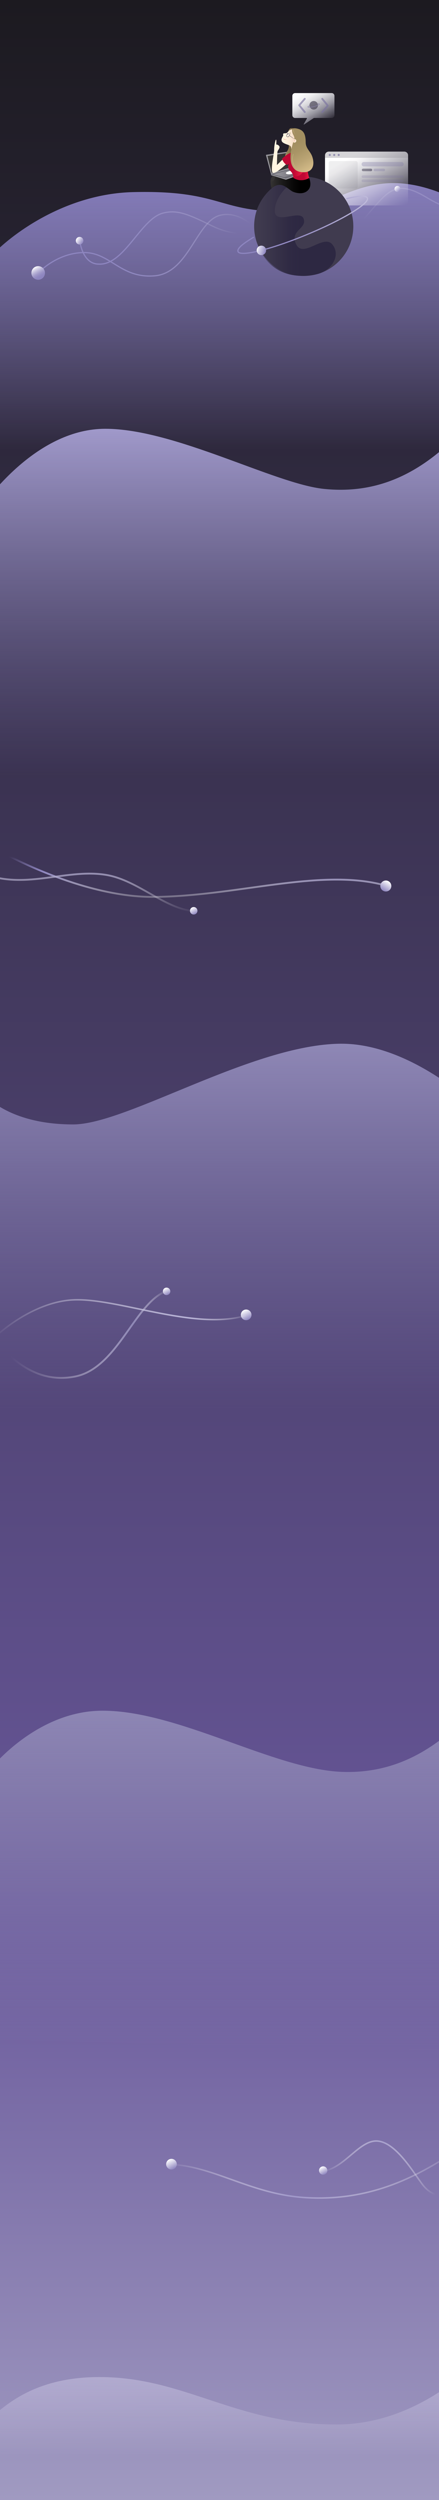 <svg width="1440" height="8192" viewBox="0 0 1440 8192" fill="none" xmlns="http://www.w3.org/2000/svg">
<rect width="1440" height="8192" fill="#010101"/>
<rect width="1440" height="8192" fill="url(#paint0_linear)"/>
<path d="M436 629.5C210.4 635.1 31 772.833 -30.5 841V1473H1480C1480 1215.5 1525 842.6 1525 669C1207.5 500 1122.5 694.5 919 693C715.5 691.5 718 622.5 436 629.5Z" fill="url(#paint1_linear)"/>
<path d="M345.5 1405C128 1405 -40.833 1622 -94.5 1712L-195.5 2543.5H1554C1585.33 2120.33 1619.9 1303 1507.5 1419C1367 1564 1224 1618.5 1062.5 1602C901 1585.5 572.835 1405 345.5 1405Z" fill="url(#paint2_linear)"/>
<path d="M240 3684.51C64.5 3684.51 -26.5 3618.5 -61 3576.01L-104.5 4618.51H1673.5V3739.51C1584.83 3628.68 1348.2 3418.01 1117 3420.01C828 3422.51 415.5 3684.51 240 3684.51Z" fill="url(#paint3_linear)"/>
<path d="M336.5 5605.5C137.3 5605.5 -16.833 5765.17 -69 5845V6682.5L1553 6721.5C1579.17 6324.67 1615.8 5545.9 1553 5605.5C1474.5 5680 1344 5814.5 1121.5 5806C899 5797.5 585.5 5605.5 336.5 5605.5Z" fill="url(#paint4_linear)"/>
<path d="M326 7789C99.5 7789 2.5 7894.5 -53 7944.5V8339L1576.5 8391L1644 7648.5C1574.83 7747.17 1370.1 7944.5 1104.5 7944.5C772.5 7944.5 607.5 7789 326 7789Z" fill="url(#paint5_linear)"/>
<path d="M-54.5 2757.5C42 2818.67 289 2940.6 505 2939C775 2937 1042 2846 1252.5 2898.5" stroke="url(#paint6_linear)" stroke-width="6"/>
<path d="M-91 2845.5C61 2930 206.5 2843 349 2867C452.481 2884.43 542 2979 636 2985.5" stroke="url(#paint7_linear)" stroke-width="6"/>
<circle cx="1265.6" cy="2903.23" r="18.012" transform="rotate(30 1265.6 2903.23)" fill="#8E85BF"/>
<circle cx="1265.6" cy="2903.23" r="18.012" transform="rotate(30 1265.6 2903.23)" fill="url(#paint8_linear)"/>
<circle cx="635.432" cy="2984.43" r="12.23" transform="rotate(-26.813 635.432 2984.43)" fill="#8E85BF"/>
<circle cx="635.432" cy="2984.43" r="12.23" transform="rotate(-26.813 635.432 2984.43)" fill="url(#paint9_linear)"/>
<path d="M-0.5 4415.5C36.833 4444 115 4536.5 246.5 4510.5C396.477 4480.85 451 4235 569.5 4225.5" stroke="url(#paint10_linear)" stroke-width="6"/>
<circle cx="546.432" cy="4231.43" r="12.23" transform="rotate(-26.813 546.432 4231.43)" fill="#8E85BF"/>
<circle cx="546.432" cy="4231.43" r="12.23" transform="rotate(-26.813 546.432 4231.43)" fill="url(#paint11_linear)"/>
<circle cx="807.469" cy="4308.47" r="17.468" transform="rotate(-26.813 807.469 4308.47)" fill="#8E85BF"/>
<circle cx="807.469" cy="4308.47" r="17.468" transform="rotate(-26.813 807.469 4308.47)" fill="url(#paint12_linear)"/>
<path d="M1504.5 7043C1401.5 7108.5 1241.03 7216.04 1001 7201C817.5 7189.5 694.5 7092 546 7092" stroke="url(#paint13_linear)" stroke-width="5"/>
<circle cx="562.469" cy="7091.47" r="17.468" transform="rotate(-26.813 562.469 7091.47)" fill="#8E85BF"/>
<circle cx="562.469" cy="7091.47" r="17.468" transform="rotate(-26.813 562.469 7091.47)" fill="url(#paint14_linear)"/>
<path d="M1458.5 7199.5C1445 7192.5 1416 7196.5 1387 7159.5C1358 7122.5 1297.5 7015.5 1234 7015.5C1170.5 7015.5 1117 7127 1035.5 7113.5" stroke="url(#paint15_linear)" stroke-width="5"/>
<circle cx="1060.09" cy="7112.26" r="13.647" transform="rotate(-26.813 1060.09 7112.26)" fill="#8E85BF"/>
<circle cx="1060.09" cy="7112.26" r="13.647" transform="rotate(-26.813 1060.09 7112.26)" fill="url(#paint16_linear)"/>
<path d="M-27.5 4392C12.333 4350.67 121.1 4266.3 237.5 4259.5C383 4251 637.5 4361.5 807 4310.5" stroke="url(#paint17_linear)" stroke-width="5"/>
<g clip-path="url(#clip0)">
<path d="M848.738 759.632C848.738 759.632 792.883 688.643 722.687 705.257C644.309 723.805 619.28 894.813 506.815 903.875C394.351 912.938 361.895 826.089 273.584 827.6C185.272 829.11 125.644 894.057 125.644 894.057" stroke="url(#paint18_linear)" stroke-width="4" stroke-miterlimit="10"/>
<path d="M125.266 916.714C137.564 916.714 147.533 906.739 147.533 894.435C147.533 882.131 137.564 872.157 125.266 872.157C112.969 872.157 103 882.131 103 894.435C103 906.739 112.969 916.714 125.266 916.714Z" fill="url(#paint19_linear)"/>
<path d="M841.945 759.632C841.945 759.632 777.787 780.022 698.534 741.507C619.28 702.991 582.295 685.622 533.988 698.46C460.947 717.877 407.182 870.646 323.4 865.36C290.944 865.36 269.055 835.907 261.507 789.085" stroke="url(#paint20_linear)" stroke-width="4" stroke-miterlimit="10"/>
<path d="M250.809 781.735C246.96 787.44 248.462 795.186 254.162 799.036C259.862 802.887 267.603 801.383 271.451 795.678C275.299 789.974 273.798 782.228 268.098 778.377C262.397 774.527 254.657 776.03 250.809 781.735Z" fill="url(#paint21_linear)"/>
<path d="M1065.74 759.254C1065.74 759.254 1149.52 767.561 1197.08 713.187C1244.63 658.812 1268.78 626.339 1303.5 618.787C1338.22 611.235 1378.52 634.646 1400.12 647.484C1465.41 686.377 1539.38 716.585 1617.88 628.982" stroke="url(#paint22_linear)" stroke-width="4" stroke-miterlimit="10"/>
<path d="M1326.35 496.821H1078.37C1071.6 496.821 1066.12 502.309 1066.12 509.078V660.972C1066.12 667.741 1071.6 673.229 1078.37 673.229H1326.35C1333.12 673.229 1338.6 667.741 1338.6 660.972V509.078C1338.6 502.309 1333.12 496.821 1326.35 496.821Z" fill="url(#paint23_linear)"/>
<g opacity="0.3">
<path opacity="0.3" d="M1167.25 527.785H1084.24C1080.9 527.785 1078.2 530.493 1078.2 533.834V611.605C1078.2 614.945 1080.9 617.654 1084.24 617.654H1167.25C1170.59 617.654 1173.3 614.945 1173.3 611.605V533.834C1173.3 530.493 1170.59 527.785 1167.25 527.785Z" fill="#55535E"/>
</g>
<path opacity="0.4" d="M1078.37 496.821H1326.35C1329.6 496.821 1332.72 498.113 1335.01 500.411C1337.31 502.71 1338.6 505.827 1338.6 509.078V516.177C1338.6 516.452 1338.49 516.715 1338.3 516.909C1338.1 517.103 1337.84 517.212 1337.57 517.212H1067.15C1066.88 517.212 1066.62 517.103 1066.42 516.909C1066.23 516.715 1066.12 516.452 1066.12 516.177V509.078C1066.12 505.827 1067.41 502.71 1069.71 500.411C1072 498.113 1075.12 496.821 1078.37 496.821Z" fill="#96959B"/>
<path opacity="0.7" d="M1081.59 511.17C1083.47 511.17 1084.99 509.649 1084.99 507.772C1084.99 505.895 1083.47 504.373 1081.59 504.373C1079.72 504.373 1078.2 505.895 1078.2 507.772C1078.2 509.649 1079.72 511.17 1081.59 511.17Z" fill="#7972A0"/>
<path opacity="0.7" d="M1096.31 511.17C1098.19 511.17 1099.71 509.649 1099.71 507.772C1099.71 505.895 1098.19 504.373 1096.31 504.373C1094.43 504.373 1092.91 505.895 1092.91 507.772C1092.91 509.649 1094.43 511.17 1096.31 511.17Z" fill="#7972A0"/>
<path opacity="0.7" d="M1111.03 511.17C1112.91 511.17 1114.43 509.649 1114.43 507.772C1114.43 505.895 1112.91 504.373 1111.03 504.373C1109.15 504.373 1107.63 505.895 1107.63 507.772C1107.63 509.649 1109.15 511.17 1111.03 511.17Z" fill="#7972A0"/>
<path opacity="0.3" d="M1317.09 530.805H1193.3C1189.34 530.805 1186.13 534.018 1186.13 537.98C1186.13 541.942 1189.34 545.154 1193.3 545.154H1317.09C1321.05 545.154 1324.26 541.942 1324.26 537.98C1324.26 534.018 1321.05 530.805 1317.09 530.805Z" fill="#7972A0"/>
<path opacity="0.5" d="M1216.7 552.706H1191.04C1188.75 552.706 1186.89 554.566 1186.89 556.86C1186.89 559.154 1188.75 561.014 1191.04 561.014H1216.7C1218.99 561.014 1220.85 559.154 1220.85 556.86C1220.85 554.566 1218.99 552.706 1216.7 552.706Z" fill="url(#paint24_linear)"/>
<path opacity="0.3" d="M1258.97 552.706H1229.53C1227.24 552.706 1225.38 554.566 1225.38 556.86C1225.38 559.154 1227.24 561.014 1229.53 561.014H1258.97C1261.26 561.014 1263.12 559.154 1263.12 556.86C1263.12 554.566 1261.26 552.706 1258.97 552.706Z" fill="#7972A0"/>
<path opacity="0.2" d="M1320.11 574.607H1190.28C1187.99 574.607 1186.13 576.467 1186.13 578.761C1186.13 581.055 1187.99 582.914 1190.28 582.914H1320.11C1322.4 582.914 1324.26 581.055 1324.26 578.761C1324.26 576.467 1322.4 574.607 1320.11 574.607Z" fill="#7972A0"/>
<path opacity="0.2" d="M1320.11 588.201H1190.28C1187.99 588.201 1186.13 590.06 1186.13 592.354C1186.13 594.648 1187.99 596.508 1190.28 596.508H1320.11C1322.4 596.508 1324.26 594.648 1324.26 592.354C1324.26 590.06 1322.4 588.201 1320.11 588.201Z" fill="#7972A0"/>
<path d="M996.301 904.253C1086.13 904.253 1158.96 831.389 1158.96 741.507C1158.96 651.625 1086.13 578.761 996.301 578.761C906.467 578.761 833.643 651.625 833.643 741.507C833.643 831.389 906.467 904.253 996.301 904.253Z" fill="url(#paint25_linear)"/>
<path d="M968.751 590.466C968.751 590.466 906.858 628.227 901.574 685.622C896.291 743.017 983.847 683.356 995.924 716.585C1008 749.814 948.372 755.1 971.77 801.168C995.169 847.235 1061.59 765.673 1090.27 801.168C1118.96 836.662 1088.27 886.166 1040.96 898.038C993.652 909.909 878.727 917.076 839.56 785.158C801.941 658.435 924.973 576.873 968.751 590.466Z" fill="url(#paint26_linear)"/>
<path d="M1137.83 650.883C1179.2 640.597 1201.23 640.136 1204.94 649.093C1212.27 666.84 1123.27 720.497 1006.16 768.928C889.044 817.359 788.158 842.228 780.807 824.481C777.033 815.335 793.314 800.314 831.378 777.757" stroke="url(#paint27_linear)" stroke-width="4" stroke-miterlimit="10" stroke-linecap="round"/>
<path d="M842.755 815.49C840.03 823.595 844.387 832.375 852.486 835.101C860.584 837.827 869.358 833.466 872.083 825.361C874.807 817.256 870.45 808.476 862.352 805.75C854.253 803.024 845.479 807.385 842.755 815.49Z" fill="url(#paint28_linear)"/>
<path d="M1296.87 612.298C1293.08 616.174 1293.15 622.391 1297.02 626.182C1300.89 629.974 1307.1 629.906 1310.89 626.03C1314.68 622.154 1314.62 615.937 1310.74 612.145C1306.87 608.354 1300.66 608.422 1296.87 612.298Z" fill="url(#paint29_linear)"/>
<path d="M891.008 617.48C891.008 617.48 881.95 590.466 892.517 578.383C903.084 566.3 958.939 565.545 958.939 565.545L1013.28 581.404C1013.28 581.404 1024.61 604.815 1012.53 620.674C1000.45 636.534 978.843 635.023 962.713 628.982C944.598 622.185 924.219 588.201 891.008 617.48Z" fill="url(#paint30_linear)"/>
<path d="M888.087 588.087C888.087 588.087 885.347 599.906 894.404 593.865C903.462 587.823 903.462 573.58 897.046 575.038C890.63 576.495 888.087 588.087 888.087 588.087Z" fill="#353333"/>
<path d="M963.089 420.825C963.089 420.825 956.674 418.28 951.39 421.301C948.114 423.174 945.352 431.119 945.352 431.119L962.334 423.189L963.089 420.825Z" fill="url(#paint31_linear)"/>
<path d="M888.743 570.174L872.447 508.686C872.398 508.521 872.386 508.349 872.411 508.179C872.436 508.01 872.497 507.848 872.59 507.704C872.683 507.561 872.806 507.439 872.951 507.348C873.096 507.257 873.258 507.198 873.428 507.175L955.338 495.349C955.608 495.306 955.883 495.357 956.119 495.495C956.354 495.633 956.535 495.848 956.629 496.104L975.831 552.11C975.886 552.27 975.906 552.441 975.89 552.61C975.874 552.778 975.822 552.942 975.738 553.089C975.653 553.236 975.539 553.364 975.401 553.463C975.264 553.563 975.107 553.632 974.94 553.665L890.132 570.967C889.843 571.029 889.542 570.982 889.286 570.836C889.03 570.69 888.836 570.454 888.743 570.174Z" fill="#96959B"/>
<path d="M877.655 512.122L890.788 565.401C890.816 565.518 890.868 565.628 890.939 565.724C891.011 565.821 891.101 565.902 891.205 565.963C891.308 566.023 891.423 566.062 891.542 566.077C891.661 566.093 891.782 566.083 891.898 566.051L949.881 549.685L966.91 545.426C967.04 545.394 967.161 545.333 967.264 545.247C967.368 545.162 967.45 545.054 967.506 544.932C967.562 544.81 967.59 544.677 967.587 544.543C967.584 544.409 967.551 544.277 967.491 544.157L946.311 502.508C946.247 502.384 946.156 502.276 946.043 502.193C945.93 502.111 945.8 502.055 945.662 502.032L941.722 501.375C941.627 501.36 941.53 501.36 941.435 501.375L878.387 511.019C878.264 511.038 878.147 511.083 878.042 511.15C877.937 511.218 877.848 511.306 877.779 511.409C877.71 511.513 877.664 511.63 877.642 511.752C877.621 511.875 877.625 512.001 877.655 512.122Z" fill="url(#paint32_linear)"/>
<path d="M947.428 475.623C947.428 475.623 949.126 484.738 941.578 496.066C934.03 507.394 927.992 524.009 956.674 527.785C985.356 531.561 954.409 473.41 954.409 473.41L947.428 475.623Z" fill="url(#paint33_linear)"/>
<path d="M962.184 423.114C962.184 423.114 951.911 423.114 945.058 431.345C938.204 439.577 932.724 435.454 929.962 437.515C927.199 439.577 929.962 441.631 928.596 445.067C927.23 448.503 916.942 460.843 929.962 468.38C942.982 475.917 954.636 474.55 955.315 484.836C955.995 495.122 958.742 499.238 953.262 505.408C947.783 511.578 972.449 504.721 972.449 504.721L979.318 449.168L976.578 427.917L962.184 423.114Z" fill="url(#paint34_linear)"/>
<path d="M888.908 571.722L888.81 572.991C888.79 573.235 888.855 573.479 888.992 573.682C889.129 573.885 889.331 574.036 889.565 574.109L937.464 588.85C937.682 588.922 937.918 588.922 938.136 588.85L962.75 580.165C962.967 580.096 963.156 579.96 963.291 579.777C963.427 579.594 963.501 579.373 963.505 579.146V575.649C963.505 575.373 963.4 575.107 963.21 574.906C963.021 574.705 962.761 574.585 962.486 574.569L890.078 570.74C889.793 570.717 889.511 570.807 889.292 570.991C889.073 571.175 888.935 571.437 888.908 571.722Z" fill="#96959B"/>
<path d="M889.625 571.722L936.784 585.104C936.954 585.157 937.136 585.157 937.305 585.104L973.875 573.399C973.993 573.362 974.101 573.301 974.194 573.22C974.287 573.139 974.362 573.04 974.416 572.929C974.469 572.818 974.498 572.697 974.503 572.574C974.507 572.45 974.486 572.328 974.441 572.213L966.025 550.44C965.945 550.233 965.791 550.063 965.594 549.963C965.396 549.862 965.168 549.839 964.953 549.897L889.64 569.985C889.448 570.034 889.278 570.146 889.156 570.302C889.034 570.458 888.967 570.65 888.965 570.848C888.963 571.046 889.027 571.239 889.146 571.397C889.266 571.555 889.434 571.67 889.625 571.722Z" fill="#6E6D75"/>
<path d="M898.163 570.536L951.391 556.482L973.907 566.338C974.031 566.393 974.136 566.485 974.206 566.601C974.277 566.717 974.311 566.852 974.304 566.988C974.297 567.124 974.248 567.254 974.165 567.362C974.082 567.47 973.968 567.55 973.839 567.591L933.246 580.43C932.771 580.569 932.265 580.569 931.789 580.43L898.163 571.126C898.101 571.105 898.047 571.066 898.008 571.013C897.97 570.96 897.949 570.896 897.949 570.831C897.949 570.766 897.97 570.702 898.008 570.649C898.047 570.596 898.101 570.557 898.163 570.536Z" fill="url(#paint35_linear)"/>
<path d="M927.237 522.498L908.367 540.623C908.367 540.623 909.121 499.087 910.631 495.311C912.141 491.535 919.689 483.983 915.915 478.696C914.775 477.141 913.303 475.859 911.605 474.944C909.908 474.03 908.028 473.505 906.102 473.41C906.102 473.41 907.612 457.551 905.347 457.551C903.083 457.551 898.554 482.472 899.309 490.78C900.064 499.087 884.968 562.524 895.535 566.3C906.102 570.076 944.597 532.316 944.597 532.316L927.237 522.498Z" fill="url(#paint36_linear)"/>
<path d="M955.92 558.748C955.92 558.748 935.54 563.279 937.805 567.81C940.069 572.341 957.633 572.87 962.434 566.564C967.234 560.258 955.92 558.748 955.92 558.748Z" fill="white"/>
<path d="M962.033 582.378C962.033 582.378 984.677 600.095 1014.06 583.201C1010.26 571.299 1002.72 524.764 998.188 508.905C997.433 504.373 979.318 496.821 955.165 500.597C942.333 502.863 924.973 520.233 924.973 520.233C924.973 520.233 929.501 535.337 941.578 540.623C943.715 539.286 945.735 537.77 947.617 536.092C947.617 536.092 944.152 544.482 945.352 549.686C947.617 559.503 962.856 563.725 962.033 582.378Z" fill="url(#paint37_linear)"/>
<path opacity="0.3" d="M949.325 451.322C950.159 449.878 949.225 447.777 947.239 446.63C945.254 445.483 942.968 445.724 942.135 447.169C941.301 448.614 942.235 450.715 944.22 451.862C946.206 453.009 948.491 452.767 949.325 451.322Z" fill="#F2CEB6"/>
<path opacity="0.17" d="M947.734 437.817L949.302 439.071C949.625 439.329 949.894 439.649 950.093 440.011C950.293 440.373 950.419 440.771 950.465 441.182C950.511 441.593 950.475 442.009 950.36 442.406C950.245 442.804 950.053 443.174 949.795 443.497L947.033 446.954C946.346 447.814 945.345 448.366 944.251 448.489C943.156 448.611 942.058 448.293 941.198 447.605C940.338 446.917 939.787 445.915 939.665 444.821C939.543 443.726 939.861 442.627 940.548 441.767L943.31 438.31C943.831 437.658 944.59 437.239 945.42 437.147C946.249 437.054 947.082 437.295 947.734 437.817Z" fill="white"/>
<path d="M947.734 437.817L949.302 439.071C949.625 439.329 949.894 439.649 950.093 440.011C950.293 440.373 950.419 440.771 950.465 441.182C950.511 441.593 950.475 442.009 950.36 442.406C950.245 442.804 950.053 443.174 949.795 443.497L947.033 446.954C946.346 447.814 945.345 448.366 944.251 448.489C943.156 448.611 942.058 448.293 941.198 447.605C940.338 446.917 939.787 445.915 939.665 444.821C939.543 443.726 939.861 442.627 940.548 441.767L943.31 438.31C943.831 437.658 944.59 437.239 945.42 437.147C946.249 437.054 947.082 437.295 947.734 437.817Z" stroke="#403B4F" stroke-miterlimit="10" stroke-linecap="round"/>
<path d="M942.711 439.048C942.711 439.048 943.118 437.228 941.201 435.272" stroke="#403B4F" stroke-miterlimit="10" stroke-linecap="round"/>
<path d="M949.504 444.335L967.996 457.551" stroke="url(#paint38_linear)" stroke-miterlimit="10" stroke-linecap="round"/>
<path d="M995.923 556.482C995.923 556.482 990.186 583.05 961.73 576.563C962.183 582.469 961.957 582.159 961.957 582.159C961.957 582.159 981.785 599.431 1012.63 583.994C1013.94 582.59 1014.04 582.914 1014.04 582.914L1007 550.939L995.923 556.482Z" fill="url(#paint39_linear)"/>
<path d="M958.184 423.567C957.474 429.857 958.797 436.209 961.958 441.692C969.793 455.127 963.739 457.415 958.939 475.676C955.165 490.025 952.9 501.353 952.9 514.191C952.9 527.029 954.41 568.566 1002.72 564.034C1027.63 560.258 1032.15 537.602 1024.61 514.191C1018.52 495.311 1002.72 487.004 1002.72 466.613C1002.72 440.181 995.924 430.364 985.357 425.077C974.789 419.791 959.694 418.28 958.184 423.567Z" fill="url(#paint40_linear)"/>
<path d="M928.369 453.397C929.325 454.219 930.412 454.875 931.585 455.338C932.73 455.794 933.918 456.13 935.132 456.343C936.34 456.599 937.585 456.713 938.838 456.856C939.472 456.856 940.114 456.947 940.755 457C941.397 457.052 942.046 457.075 942.71 457.173C942.087 457.396 941.452 457.585 940.808 457.74C940.159 457.86 939.502 457.959 938.838 458.034C937.501 458.145 936.156 458.073 934.838 457.823C933.5 457.583 932.22 457.094 931.064 456.38C929.869 455.701 928.924 454.655 928.369 453.397Z" fill="url(#paint41_linear)"/>
<path d="M945.195 441.64C945.664 441.054 945.721 440.321 945.324 440.003C944.927 439.685 944.225 439.903 943.757 440.489C943.288 441.076 943.23 441.809 943.627 442.126C944.025 442.444 944.727 442.226 945.195 441.64Z" fill="#403B4F"/>
<path d="M965.255 456.154C965.255 456.154 971.769 455.285 971.769 461.327C971.769 467.368 963.467 469.634 962.297 465.103C961.127 460.572 965.255 456.154 965.255 456.154Z" fill="url(#paint42_linear)"/>
<path d="M963.467 425.077C963.467 425.077 961.958 428.098 964.977 434.895C967.996 441.692 970.26 446.223 969.506 451.509" stroke="url(#paint43_linear)" stroke-miterlimit="10" stroke-linecap="round"/>
<path d="M961.957 505.128C961.957 505.128 952.145 532.316 971.769 551.196" stroke="url(#paint44_linear)" stroke-miterlimit="10" stroke-linecap="round"/>
<path d="M963.649 461.946C963.008 464.506 967.129 467.353 968.744 462.513C969.703 458.895 964.781 457.392 963.649 461.946Z" fill="url(#paint45_linear)"/>
<path d="M950.637 433.384C950.637 433.384 952.146 434.139 952.901 438.671" stroke="#A38F61" stroke-miterlimit="10" stroke-linecap="round"/>
<path d="M1088.01 305H967.997C965.595 305 963.291 305.955 961.592 307.654C959.894 309.354 958.939 311.659 958.939 314.062V377.499C958.939 379.903 959.894 382.208 961.592 383.907C963.291 385.607 965.595 386.562 967.997 386.562H1005.43C1005.68 386.561 1005.92 386.626 1006.14 386.751C1006.36 386.876 1006.54 387.056 1006.66 387.273C1006.79 387.49 1006.85 387.736 1006.85 387.987C1006.85 388.237 1006.78 388.483 1006.66 388.699L996.264 406.763C996.169 406.934 996.134 407.131 996.164 407.324C996.194 407.517 996.288 407.694 996.43 407.828C996.572 407.961 996.755 408.043 996.949 408.061C997.143 408.079 997.338 408.032 997.502 407.926L1029.33 386.781C1029.56 386.634 1029.82 386.553 1030.09 386.547H1088.01C1090.41 386.547 1092.72 385.592 1094.41 383.892C1096.11 382.193 1097.07 379.888 1097.07 377.484V314.062C1097.07 311.659 1096.11 309.354 1094.41 307.654C1092.72 305.955 1090.41 305 1088.01 305V305Z" fill="url(#paint46_linear)"/>
<g opacity="0.8">
<path opacity="0.8" d="M999.697 323.88L981.582 344.928L999.697 367.146" stroke="#7972A0" stroke-width="6" stroke-linecap="round" stroke-linejoin="round"/>
<path opacity="0.8" d="M1057.06 367.146L1075.18 346.098L1057.06 323.88" stroke="#7972A0" stroke-width="6" stroke-linecap="round" stroke-linejoin="round"/>
<path opacity="0.8" d="M1029.01 358.959C1036.73 358.959 1042.98 352.704 1042.98 344.988C1042.98 337.272 1036.73 331.017 1029.01 331.017C1021.3 331.017 1015.05 337.272 1015.05 344.988C1015.05 352.704 1021.3 358.959 1029.01 358.959Z" fill="url(#paint47_linear)"/>
<path opacity="0.8" d="M1043.72 339.792C1046.13 339.792 1047.64 340.155 1047.83 340.902C1048.31 342.805 1040.17 346.476 1029.65 349.111C1019.14 351.747 1010.23 352.344 1009.76 350.441C1009.54 349.572 1011.14 348.318 1013.95 346.974" stroke="#7972A0" stroke-width="2" stroke-miterlimit="10" stroke-linecap="round"/>
</g>
</g>
<defs>
<linearGradient id="paint0_linear" x1="720" y1="0" x2="720" y2="8192" gradientUnits="userSpaceOnUse">
<stop stop-color="#1C1A20"/>
<stop offset="0.767" stop-color="#68579A"/>
<stop offset="1" stop-color="#A09AC1"/>
</linearGradient>
<linearGradient id="paint1_linear" x1="724.75" y1="483.5" x2="724.75" y2="1473" gradientUnits="userSpaceOnUse">
<stop stop-color="#8D84C6"/>
<stop offset="1" stop-color="#B6AAFF" stop-opacity="0"/>
</linearGradient>
<linearGradient id="paint2_linear" x1="694.622" y1="1401.63" x2="694.622" y2="2543.5" gradientUnits="userSpaceOnUse">
<stop stop-color="#A099CA"/>
<stop offset="1" stop-color="#8279B5" stop-opacity="0"/>
</linearGradient>
<linearGradient id="paint3_linear" x1="784.5" y1="3409.5" x2="784.5" y2="4618.51" gradientUnits="userSpaceOnUse">
<stop stop-color="#8F88B6"/>
<stop offset="1" stop-color="#8279B5" stop-opacity="0"/>
</linearGradient>
<linearGradient id="paint4_linear" x1="759.338" y1="5602.27" x2="759.338" y2="6721.5" gradientUnits="userSpaceOnUse">
<stop stop-color="#8D86B4"/>
<stop offset="1" stop-color="#8C84B3" stop-opacity="0"/>
</linearGradient>
<linearGradient id="paint5_linear" x1="796" y1="7437.5" x2="795.5" y2="8302.5" gradientUnits="userSpaceOnUse">
<stop stop-color="#C4BFE1"/>
<stop offset="0.704" stop-color="#E7E4F7" stop-opacity="0"/>
</linearGradient>
<linearGradient id="paint6_linear" x1="599" y1="2757.5" x2="599" y2="2939.02" gradientUnits="userSpaceOnUse">
<stop offset="0.272" stop-color="#8E85BF" stop-opacity="0"/>
<stop offset="0.532" stop-color="#8E85BF"/>
<stop offset="1" stop-color="white" stop-opacity="0.29"/>
</linearGradient>
<linearGradient id="paint7_linear" x1="341.5" y1="2822.5" x2="341.5" y2="2993.94" gradientUnits="userSpaceOnUse">
<stop stop-color="#978FBC"/>
<stop offset="1" stop-color="white" stop-opacity="0"/>
</linearGradient>
<linearGradient id="paint8_linear" x1="1265.6" y1="2885.22" x2="1265.6" y2="2921.24" gradientUnits="userSpaceOnUse">
<stop stop-color="white"/>
<stop offset="1" stop-color="white" stop-opacity="0"/>
</linearGradient>
<linearGradient id="paint9_linear" x1="635.432" y1="2972.2" x2="635.432" y2="2996.66" gradientUnits="userSpaceOnUse">
<stop stop-color="white"/>
<stop offset="1" stop-color="white" stop-opacity="0"/>
</linearGradient>
<linearGradient id="paint10_linear" x1="20.5" y1="4400" x2="549" y2="4226" gradientUnits="userSpaceOnUse">
<stop stop-color="white" stop-opacity="0"/>
<stop offset="0.753" stop-color="#8E87B5"/>
<stop offset="1" stop-color="white" stop-opacity="0"/>
</linearGradient>
<linearGradient id="paint11_linear" x1="546.432" y1="4219.2" x2="546.432" y2="4243.66" gradientUnits="userSpaceOnUse">
<stop stop-color="white"/>
<stop offset="1" stop-color="white" stop-opacity="0"/>
</linearGradient>
<linearGradient id="paint12_linear" x1="807.469" y1="4291" x2="807.469" y2="4325.94" gradientUnits="userSpaceOnUse">
<stop stop-color="white"/>
<stop offset="1" stop-color="white" stop-opacity="0"/>
</linearGradient>
<linearGradient id="paint13_linear" x1="546" y1="7025" x2="1545" y2="7018" gradientUnits="userSpaceOnUse">
<stop stop-color="white" stop-opacity="0"/>
<stop offset="0.418" stop-color="#A098C9"/>
<stop offset="1" stop-color="white" stop-opacity="0"/>
</linearGradient>
<linearGradient id="paint14_linear" x1="562.469" y1="7074" x2="562.469" y2="7108.94" gradientUnits="userSpaceOnUse">
<stop stop-color="white"/>
<stop offset="1" stop-color="white" stop-opacity="0"/>
</linearGradient>
<linearGradient id="paint15_linear" x1="1495.5" y1="7134.5" x2="1059.5" y2="7144" gradientUnits="userSpaceOnUse">
<stop offset="0.157" stop-color="white" stop-opacity="0"/>
<stop offset="0.532" stop-color="#A7A0CC"/>
<stop offset="1" stop-color="white" stop-opacity="0"/>
</linearGradient>
<linearGradient id="paint16_linear" x1="1060.09" y1="7098.61" x2="1060.09" y2="7125.9" gradientUnits="userSpaceOnUse">
<stop stop-color="white"/>
<stop offset="1" stop-color="white" stop-opacity="0"/>
</linearGradient>
<linearGradient id="paint17_linear" x1="817.5" y1="4297.5" x2="-27" y2="4427" gradientUnits="userSpaceOnUse">
<stop stop-color="white" stop-opacity="0"/>
<stop offset="0.23" stop-color="#B7B2D6"/>
<stop offset="1" stop-color="white" stop-opacity="0"/>
</linearGradient>
<linearGradient id="paint18_linear" x1="124.534" y1="803.637" x2="849.923" y2="803.637" gradientUnits="userSpaceOnUse">
<stop offset="0.16" stop-color="#8D85BF"/>
<stop offset="0.31" stop-color="#8E86BF" stop-opacity="0.98"/>
<stop offset="0.43" stop-color="#9089C1" stop-opacity="0.93"/>
<stop offset="0.54" stop-color="#958DC3" stop-opacity="0.85"/>
<stop offset="0.63" stop-color="#9B94C7" stop-opacity="0.73"/>
<stop offset="0.73" stop-color="#A29CCB" stop-opacity="0.57"/>
<stop offset="0.82" stop-color="#ACA6D0" stop-opacity="0.38"/>
<stop offset="0.9" stop-color="#B7B2D6" stop-opacity="0.16"/>
<stop offset="0.96" stop-color="#BFBBDB" stop-opacity="0"/>
</linearGradient>
<linearGradient id="paint19_linear" x1="136.4" y1="913.731" x2="114.115" y2="875.15" gradientUnits="userSpaceOnUse">
<stop offset="0.16" stop-color="#8D85BF"/>
<stop offset="0.29" stop-color="#928AC2"/>
<stop offset="0.45" stop-color="#A099C9"/>
<stop offset="0.62" stop-color="#B7B2D6"/>
<stop offset="0.81" stop-color="#D7D4E8"/>
<stop offset="1" stop-color="white"/>
</linearGradient>
<linearGradient id="paint20_linear" x1="260.02" y1="779.886" x2="842.405" y2="779.886" gradientUnits="userSpaceOnUse">
<stop offset="0.16" stop-color="#8D85BF"/>
<stop offset="0.24" stop-color="#8E86C0" stop-opacity="0.97"/>
<stop offset="0.35" stop-color="#928BC2" stop-opacity="0.9"/>
<stop offset="0.47" stop-color="#9992C6" stop-opacity="0.77"/>
<stop offset="0.59" stop-color="#A29BCB" stop-opacity="0.59"/>
<stop offset="0.72" stop-color="#ADA8D1" stop-opacity="0.35"/>
<stop offset="0.85" stop-color="#BBB7D9" stop-opacity="0.08"/>
<stop offset="0.89" stop-color="#BFBBDB" stop-opacity="0"/>
</linearGradient>
<linearGradient id="paint21_linear" x1="271.451" y1="795.678" x2="250.8" y2="781.748" gradientUnits="userSpaceOnUse">
<stop stop-color="#8E85BF"/>
<stop offset="1" stop-color="white"/>
</linearGradient>
<linearGradient id="paint22_linear" x1="1065.59" y1="688.514" x2="1619" y2="688.514" gradientUnits="userSpaceOnUse">
<stop offset="0.23" stop-color="#BFBBDB" stop-opacity="0"/>
<stop offset="0.26" stop-color="#BBB7D9" stop-opacity="0.08"/>
<stop offset="0.37" stop-color="#ADA8D1" stop-opacity="0.35"/>
<stop offset="0.48" stop-color="#A29BCB" stop-opacity="0.59"/>
<stop offset="0.58" stop-color="#9992C6" stop-opacity="0.77"/>
<stop offset="0.68" stop-color="#928BC2" stop-opacity="0.9"/>
<stop offset="0.77" stop-color="#8E86C0" stop-opacity="0.97"/>
<stop offset="0.84" stop-color="#8D85BF"/>
</linearGradient>
<linearGradient id="paint23_linear" x1="1272.35" y1="706.322" x2="1132.25" y2="463.794" gradientUnits="userSpaceOnUse">
<stop stop-color="#D3D0E6" stop-opacity="0"/>
<stop offset="0.16" stop-color="#DEDCEC" stop-opacity="0.25"/>
<stop offset="0.33" stop-color="#EAE8F3" stop-opacity="0.52"/>
<stop offset="0.49" stop-color="#F3F2F8" stop-opacity="0.72"/>
<stop offset="0.63" stop-color="#F9F9FC" stop-opacity="0.87"/>
<stop offset="0.74" stop-color="#FEFDFE" stop-opacity="0.97"/>
<stop offset="0.81" stop-color="white"/>
</linearGradient>
<linearGradient id="paint24_linear" x1="1186.89" y1="556.86" x2="1220.85" y2="556.86" gradientUnits="userSpaceOnUse">
<stop offset="0.18" stop-color="#403B4F"/>
<stop offset="0.68" stop-color="#363148"/>
<stop offset="0.98" stop-color="#2D2842"/>
</linearGradient>
<linearGradient id="paint25_linear" x1="315741" y1="188713" x2="455952" y2="188713" gradientUnits="userSpaceOnUse">
<stop offset="0.18" stop-color="#403B4F"/>
<stop offset="0.68" stop-color="#363148"/>
<stop offset="0.98" stop-color="#2D2842"/>
</linearGradient>
<linearGradient id="paint26_linear" x1="832.511" y1="746.491" x2="1101.36" y2="746.491" gradientUnits="userSpaceOnUse">
<stop stop-color="#403B4F" stop-opacity="0.01"/>
<stop offset="0.14" stop-color="#383349" stop-opacity="0.44"/>
<stop offset="0.29" stop-color="#322D45" stop-opacity="0.75"/>
<stop offset="0.43" stop-color="#2E2943" stop-opacity="0.94"/>
<stop offset="0.56" stop-color="#2D2842"/>
</linearGradient>
<linearGradient id="paint27_linear" x1="778.784" y1="736.477" x2="1206.87" y2="736.477" gradientUnits="userSpaceOnUse">
<stop offset="0.16" stop-color="#8D85BF"/>
<stop offset="0.37" stop-color="#928AC2"/>
<stop offset="0.63" stop-color="#A099C9"/>
<stop offset="0.91" stop-color="#B6B1D6"/>
<stop offset="1" stop-color="#BFBBDB"/>
</linearGradient>
<linearGradient id="paint28_linear" x1="872.083" y1="825.361" x2="842.751" y2="815.502" gradientUnits="userSpaceOnUse">
<stop offset="0.048" stop-color="#9088C1"/>
<stop offset="0.386" stop-color="#B3AED5"/>
<stop offset="0.761" stop-color="#D7D4E9"/>
<stop offset="1" stop-color="white"/>
</linearGradient>
<linearGradient id="paint29_linear" x1="1310.89" y1="626.03" x2="1296.86" y2="612.307" gradientUnits="userSpaceOnUse">
<stop stop-color="#9891C6"/>
<stop offset="1" stop-color="white"/>
</linearGradient>
<linearGradient id="paint30_linear" x1="887.384" y1="599.4" x2="1018.1" y2="599.4" gradientUnits="userSpaceOnUse">
<stop stop-color="#353333"/>
<stop offset="0.23" stop-color="#201F1F"/>
<stop offset="0.56" stop-color="#090808"/>
<stop offset="0.76"/>
</linearGradient>
<linearGradient id="paint31_linear" x1="945.352" y1="425.47" x2="963.089" y2="425.47" gradientUnits="userSpaceOnUse">
<stop offset="0.02" stop-color="#A38F61"/>
<stop offset="0.82" stop-color="#77643E"/>
</linearGradient>
<linearGradient id="paint32_linear" x1="93199.2" y1="20102.7" x2="103921" y2="20102.7" gradientUnits="userSpaceOnUse">
<stop stop-color="#353333"/>
<stop offset="0.23" stop-color="#201F1F"/>
<stop offset="0.56" stop-color="#090808"/>
<stop offset="0.76"/>
</linearGradient>
<linearGradient id="paint33_linear" x1="935.321" y1="500.688" x2="968.856" y2="500.688" gradientUnits="userSpaceOnUse">
<stop offset="0.02" stop-color="#A38F61"/>
<stop offset="0.11" stop-color="#9C885C"/>
<stop offset="0.56" stop-color="#816E46"/>
<stop offset="0.82" stop-color="#77643E"/>
</linearGradient>
<linearGradient id="paint34_linear" x1="923.463" y1="465.541" x2="979.318" y2="465.541" gradientUnits="userSpaceOnUse">
<stop offset="0.18" stop-color="#FFF5E1"/>
<stop offset="0.45" stop-color="#FCECD7"/>
<stop offset="0.9" stop-color="#F4D3BC"/>
<stop offset="0.98" stop-color="#F2CEB6"/>
</linearGradient>
<linearGradient id="paint35_linear" x1="897.929" y1="568.513" x2="974.307" y2="568.513" gradientUnits="userSpaceOnUse">
<stop stop-color="#96959B"/>
<stop offset="0.11" stop-color="#96959B" stop-opacity="0.94"/>
<stop offset="0.3" stop-color="#96959B" stop-opacity="0.79"/>
<stop offset="0.53" stop-color="#96959B" stop-opacity="0.55"/>
<stop offset="0.79" stop-color="#96959B" stop-opacity="0.21"/>
<stop offset="0.94" stop-color="#96959B" stop-opacity="0"/>
</linearGradient>
<linearGradient id="paint36_linear" x1="56098.8" y1="30347.2" x2="59796.3" y2="30347.2" gradientUnits="userSpaceOnUse">
<stop offset="0.18" stop-color="#FFF5E1"/>
<stop offset="0.45" stop-color="#FCECD7"/>
<stop offset="0.9" stop-color="#F4D3BC"/>
<stop offset="0.98" stop-color="#F2CEB6"/>
</linearGradient>
<linearGradient id="paint37_linear" x1="924.973" y1="545.041" x2="1014.06" y2="545.041" gradientUnits="userSpaceOnUse">
<stop offset="0.43" stop-color="#BF0834"/>
<stop offset="0.61" stop-color="#D9143D"/>
<stop offset="0.76" stop-color="#EA1B42"/>
</linearGradient>
<linearGradient id="paint38_linear" x1="949.127" y1="450.943" x2="968.374" y2="450.943" gradientUnits="userSpaceOnUse">
<stop stop-color="#403B4F"/>
<stop offset="0.2" stop-color="#403B4F" stop-opacity="0.93"/>
<stop offset="0.45" stop-color="#403B4F" stop-opacity="0.75"/>
<stop offset="0.72" stop-color="#403B4F" stop-opacity="0.44"/>
<stop offset="1" stop-color="#403B4F" stop-opacity="0"/>
</linearGradient>
<linearGradient id="paint39_linear" x1="961.73" y1="570.673" x2="1014.04" y2="570.673" gradientUnits="userSpaceOnUse">
<stop offset="0.63" stop-color="#BF0834"/>
<stop offset="0.69" stop-color="#C00834" stop-opacity="0.98"/>
<stop offset="0.74" stop-color="#C20935" stop-opacity="0.92"/>
<stop offset="0.79" stop-color="#C70B36" stop-opacity="0.82"/>
<stop offset="0.85" stop-color="#CC0E38" stop-opacity="0.69"/>
<stop offset="0.9" stop-color="#D4113B" stop-opacity="0.51"/>
<stop offset="0.95" stop-color="#DD153E" stop-opacity="0.29"/>
<stop offset="0.99" stop-color="#E81A41" stop-opacity="0.04"/>
<stop offset="1" stop-color="#EA1B42" stop-opacity="0"/>
</linearGradient>
<linearGradient id="paint40_linear" x1="1017.38" y1="558.446" x2="943.693" y2="430.889" gradientUnits="userSpaceOnUse">
<stop stop-color="#D6BD8A"/>
<stop offset="0.26" stop-color="#BBA575"/>
<stop offset="0.5" stop-color="#A99566"/>
<stop offset="0.68" stop-color="#A38F61"/>
</linearGradient>
<linearGradient id="paint41_linear" x1="927.712" y1="455.738" x2="942.808" y2="455.738" gradientUnits="userSpaceOnUse">
<stop offset="0.08" stop-color="#F99A91"/>
<stop offset="0.18" stop-color="#F99A91" stop-opacity="0.98"/>
<stop offset="0.29" stop-color="#F99A91" stop-opacity="0.92"/>
<stop offset="0.42" stop-color="#F99A91" stop-opacity="0.81"/>
<stop offset="0.56" stop-color="#F99A91" stop-opacity="0.67"/>
<stop offset="0.7" stop-color="#F99A91" stop-opacity="0.49"/>
<stop offset="0.85" stop-color="#F99A91" stop-opacity="0.26"/>
<stop offset="1" stop-color="#F99A91" stop-opacity="0"/>
</linearGradient>
<linearGradient id="paint42_linear" x1="962.093" y1="461.803" x2="971.769" y2="461.803" gradientUnits="userSpaceOnUse">
<stop offset="0.28" stop-color="#F8DFC8"/>
<stop offset="0.55" stop-color="#FCECD7"/>
<stop offset="0.82" stop-color="#FFF5E1"/>
</linearGradient>
<linearGradient id="paint43_linear" x1="962.712" y1="438.293" x2="970.026" y2="438.293" gradientUnits="userSpaceOnUse">
<stop stop-color="#D6BD8A"/>
<stop offset="0.52" stop-color="#D6BD8A" stop-opacity="0.34"/>
<stop offset="0.79" stop-color="#D6BD8A" stop-opacity="0"/>
</linearGradient>
<linearGradient id="paint44_linear" x1="959.127" y1="528.162" x2="972.147" y2="528.162" gradientUnits="userSpaceOnUse">
<stop stop-color="#D6BD8A"/>
<stop offset="0.15" stop-color="#D6BD8A" stop-opacity="0.98"/>
<stop offset="0.29" stop-color="#D6BD8A" stop-opacity="0.93"/>
<stop offset="0.42" stop-color="#D6BD8A" stop-opacity="0.84"/>
<stop offset="0.55" stop-color="#D6BD8A" stop-opacity="0.72"/>
<stop offset="0.68" stop-color="#D6BD8A" stop-opacity="0.56"/>
<stop offset="0.81" stop-color="#D6BD8A" stop-opacity="0.36"/>
<stop offset="0.94" stop-color="#D6BD8A" stop-opacity="0.13"/>
<stop offset="1" stop-color="#D6BD8A" stop-opacity="0"/>
</linearGradient>
<linearGradient id="paint45_linear" x1="963.8" y1="463.547" x2="968.761" y2="460.68" gradientUnits="userSpaceOnUse">
<stop offset="0.23" stop-color="#FAB0A4" stop-opacity="0"/>
<stop offset="1" stop-color="#F99A91"/>
</linearGradient>
<linearGradient id="paint46_linear" x1="1061.26" y1="403.41" x2="994.693" y2="288.182" gradientUnits="userSpaceOnUse">
<stop stop-color="#D3D0E6" stop-opacity="0.1"/>
<stop offset="0.07" stop-color="#D9D6E9" stop-opacity="0.22"/>
<stop offset="0.21" stop-color="#E3E1EF" stop-opacity="0.42"/>
<stop offset="0.34" stop-color="#EBEAF4" stop-opacity="0.6"/>
<stop offset="0.48" stop-color="#F3F2F8" stop-opacity="0.74"/>
<stop offset="0.61" stop-color="#F8F8FB" stop-opacity="0.86"/>
<stop offset="0.74" stop-color="#FCFCFD" stop-opacity="0.94"/>
<stop offset="0.87" stop-color="#FEFEFF" stop-opacity="0.98"/>
<stop offset="1" stop-color="white"/>
</linearGradient>
<linearGradient id="paint47_linear" x1="34760.5" y1="1810.57" x2="35794.1" y2="1810.57" gradientUnits="userSpaceOnUse">
<stop offset="0.18" stop-color="#403B4F"/>
<stop offset="0.68" stop-color="#363148"/>
<stop offset="0.98" stop-color="#2D2842"/>
</linearGradient>
<clipPath id="clip0">
<rect width="1516" height="617" fill="white" transform="translate(103 305)"/>
</clipPath>
</defs>
</svg>
